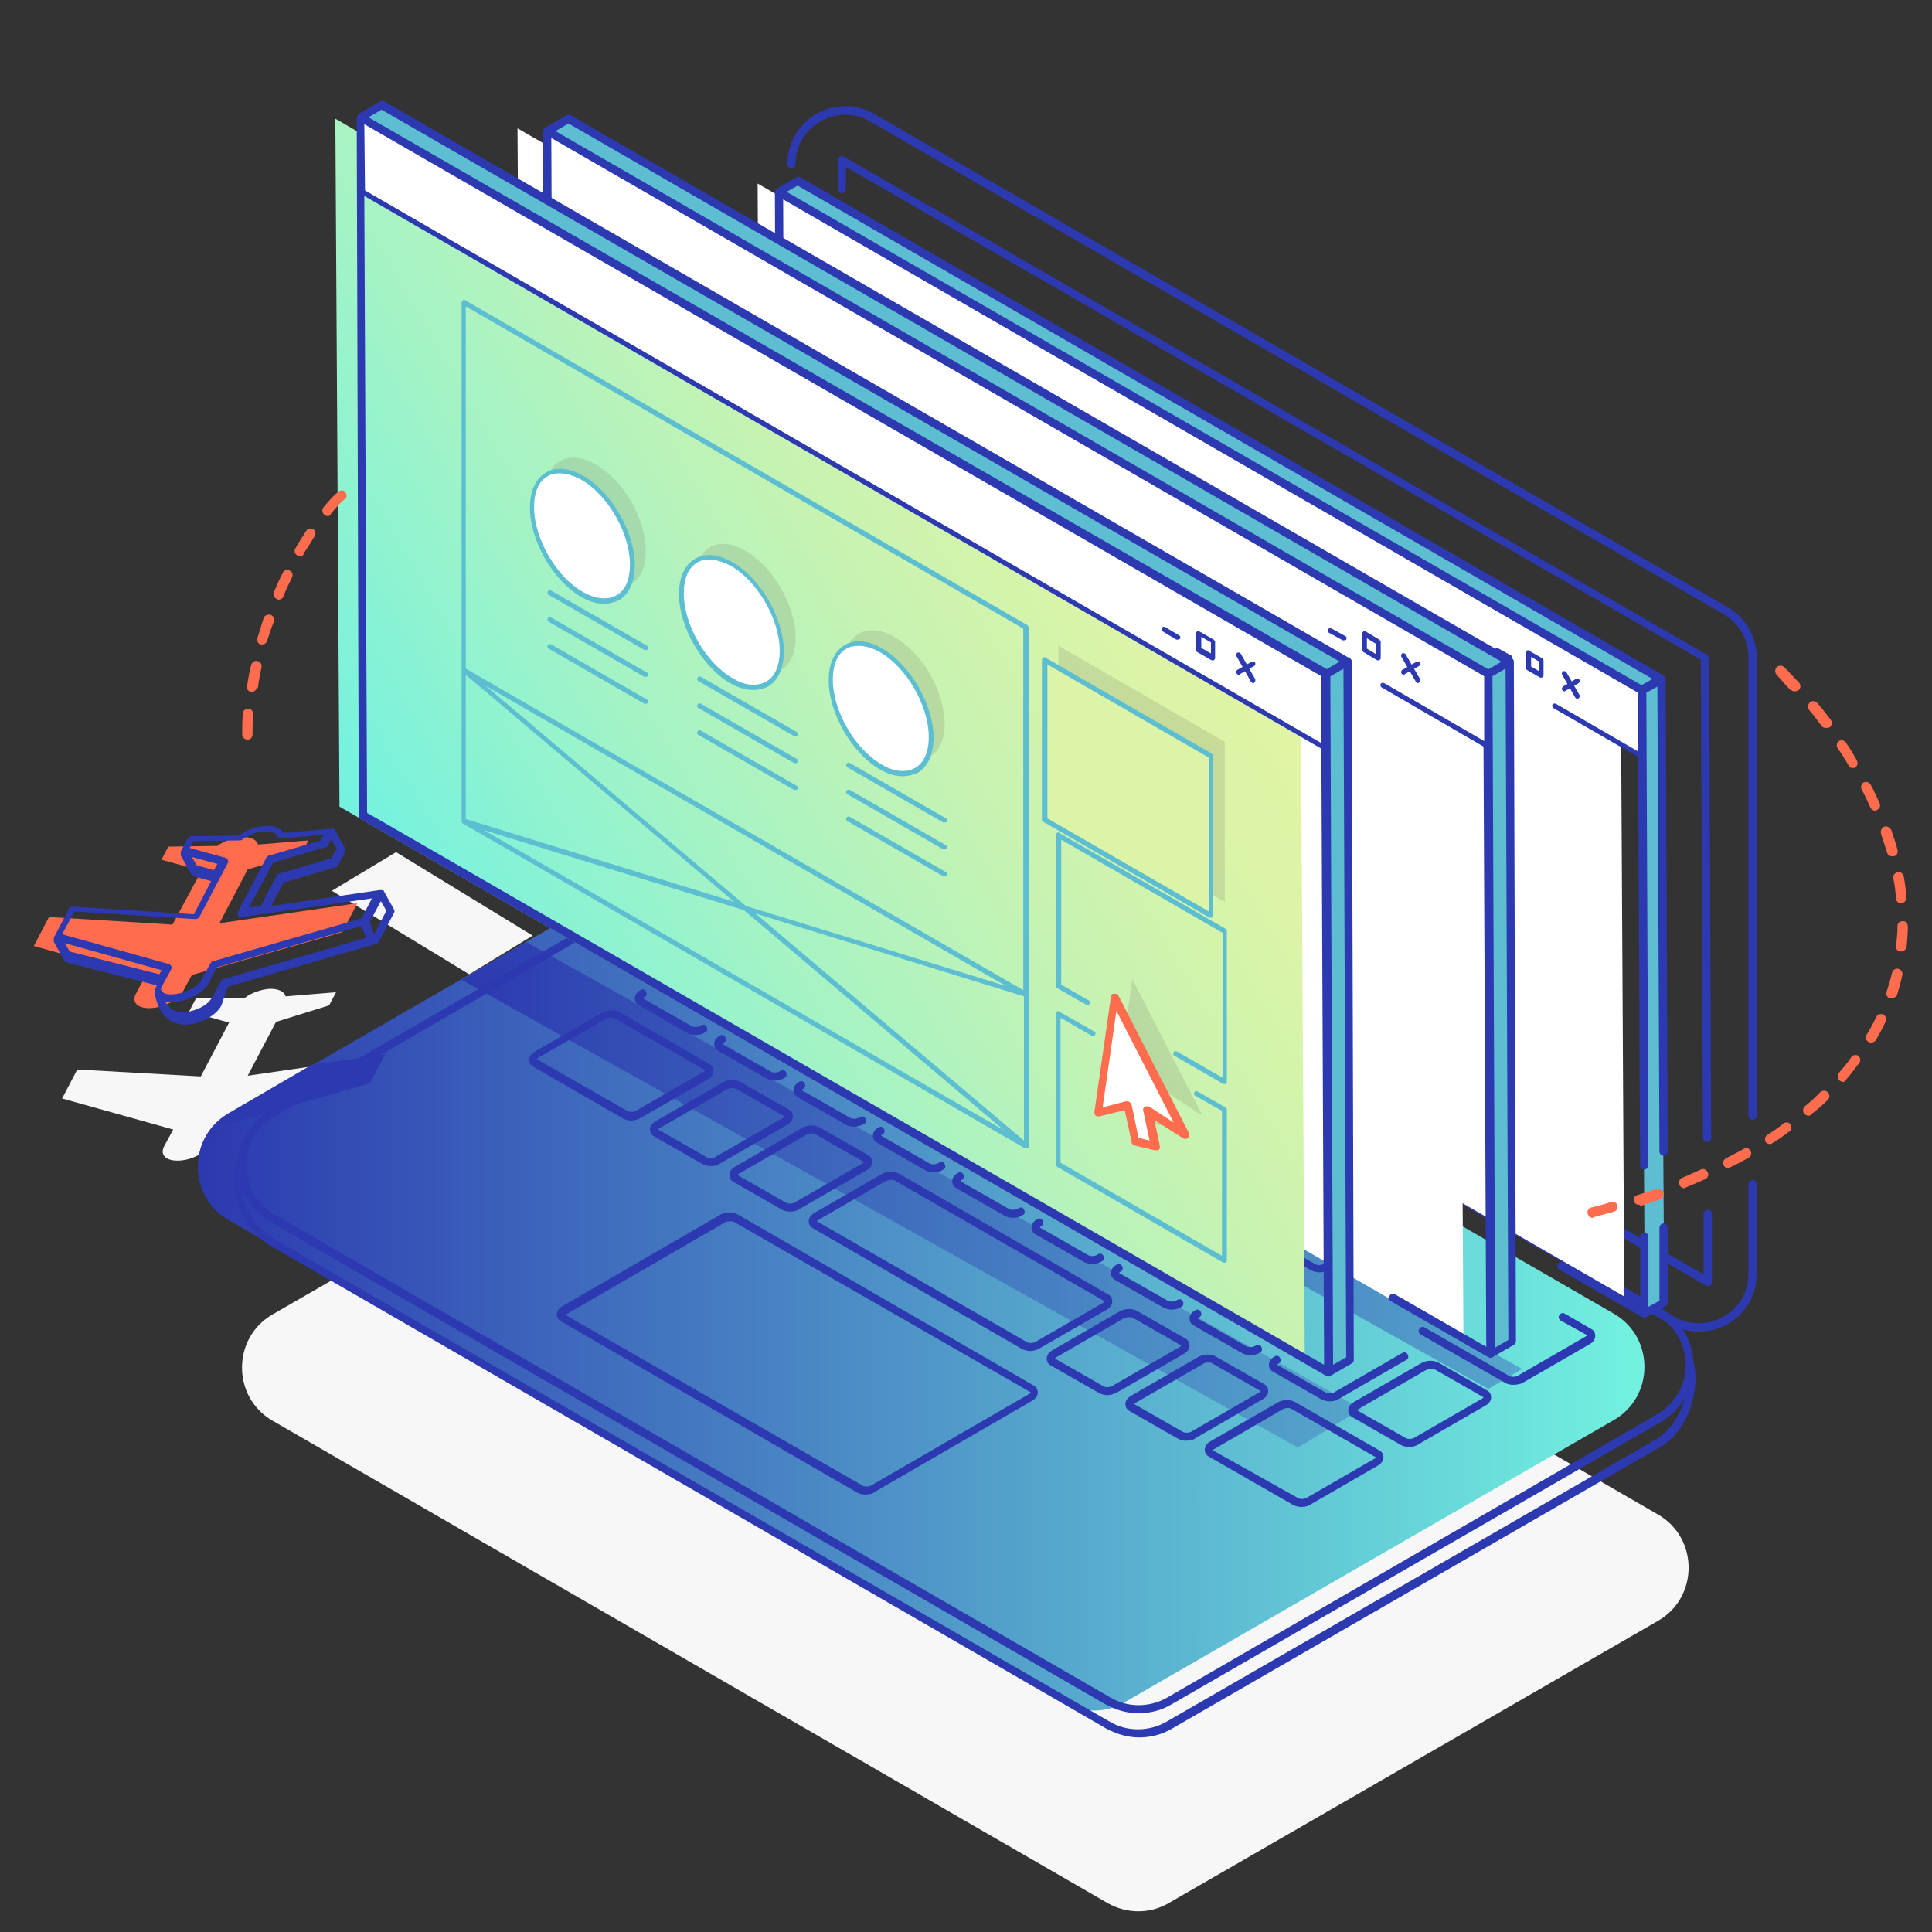 <?xml version="1.0" encoding="utf-8"?>
<!-- Generator: Adobe Illustrator 21.0.0, SVG Export Plug-In . SVG Version: 6.00 Build 0)  -->
<svg version="1.1" id="Layer_1" xmlns="http://www.w3.org/2000/svg" xmlns:xlink="http://www.w3.org/1999/xlink" x="0px" y="0px"
	 width="280px" height="280px" viewBox="0 0 280 280" style="enable-background:new 0 0 280 280;" xml:space="preserve">
<rect x="0" y="0" width="280" height="280" fill="#333333" stroke="none"/>
<style type="text/css">
	.st0{fill:#F7F7F7;}
	.st1{fill:url(#SVGID_1_);}
	.st2{fill:url(#SVGID_2_);}
	.st3{fill:url(#SVGID_3_);}
	.st4{fill:#2C39B0;}
	.st5{fill:#5DBED2;}
	.st6{fill:#FFFFFF;}
	.st7{fill:url(#SVGID_4_);}
	.st8{opacity:0.21;fill:#7A7F65;}
	.st9{fill:#FF6C4E;}
	.st10{fill:#DBF4A7;}
</style>
<g>
	<path class="st0" d="M47.7,145.7l1-1.9l-7.3,0.6c-0.2-0.7-1-1.1-2.3-1.1c-1.3,0.1-2.7,0.6-3.6,1.3l-7.1,0.1l-1,1.9l5.8,1.6
		l-4.1,7.8L11.2,155L9,159.2l16.1,4.5l-1.3,2.4c-0.7,1.3,0.3,2.2,2.2,2.1l0,0c1.9-0.1,3.9-1.2,4.6-2.4l1.3-2.4l21.8-6.2l2.2-4.2
		l-20,2.9l4.1-7.8L47.7,145.7z"/>
	<path class="st0" d="M160.5,275.8l-121-69.9c-5.9-3.4-5.9-12,0-15.4l70.9-40.9c2.8-1.6,6.2-1.6,8.9,0l121,69.9
		c5.9,3.4,5.9,12,0,15.4l-70.9,40.9C166.7,277.4,163.3,277.4,160.5,275.8z"/>
	<linearGradient id="SVGID_1_" gradientUnits="userSpaceOnUse" x1="28.684" y1="183.575" x2="238.38" y2="183.575">
		<stop  offset="0" style="stop-color:#2C39B0"/>
		<stop  offset="1" style="stop-color:#72F2E0"/>
	</linearGradient>
	<path class="st1" d="M154.1,246.7l-121-69.9c-5.9-3.4-5.9-12,0-15.4l70.9-40.9c2.8-1.6,6.2-1.6,8.9,0l121,69.9
		c5.9,3.4,5.9,12,0,15.4L163,246.7C160.3,248.3,156.9,248.3,154.1,246.7z"/>
	<linearGradient id="SVGID_2_" gradientUnits="userSpaceOnUse" x1="66.876" y1="173.132" x2="197.345" y2="173.132">
		<stop  offset="0" style="stop-color:#2C39B0"/>
		<stop  offset="0.999" style="stop-color:#55A6CC"/>
	</linearGradient>
	<polygon class="st2" points="197.3,204.2 188.1,209.8 66.9,142 76.2,136.5 	"/>
	<linearGradient id="SVGID_3_" gradientUnits="userSpaceOnUse" x1="94.506" y1="165.939" x2="220.628" y2="165.939">
		<stop  offset="0" style="stop-color:#2C39B0"/>
		<stop  offset="0.999" style="stop-color:#55A6CC"/>
	</linearGradient>
	<polygon class="st3" points="220.6,198.4 215.7,201.3 94.5,133.5 99.4,130.6 	"/>
	<path class="st4" d="M254,162.3c-0.3,0-0.6-0.3-0.6-0.6V95.2c0-2.6-1.4-4.9-3.6-6.2L126.1,17.6c-2.3-1.3-4.9-1.3-7.2,0
		c-2.3,1.3-3.6,3.6-3.6,6.2c0,0.3-0.3,0.6-0.6,0.6s-0.6-0.3-0.6-0.6c0-3,1.6-5.8,4.2-7.3c2.6-1.5,5.8-1.5,8.4,0L250.4,88
		c2.6,1.5,4.2,4.3,4.2,7.3v66.5C254.6,162,254.3,162.3,254,162.3z"/>
	<path class="st4" d="M246.2,193c-1.4,0-2.9-0.4-4.2-1.1l-123.7-71.4c-2.6-1.5-4.2-4.3-4.2-7.3c0-0.3,0.3-0.6,0.6-0.6
		s0.6,0.3,0.6,0.6c0,2.6,1.4,4.9,3.6,6.2l123.7,71.4c2.3,1.3,4.9,1.3,7.2,0c2.3-1.3,3.6-3.6,3.6-6.2v-13c0-0.3,0.3-0.6,0.6-0.6
		s0.6,0.3,0.6,0.6v13c0,3-1.6,5.8-4.2,7.3C249.1,192.6,247.6,193,246.2,193z"/>
	<path class="st4" d="M247.4,165.5c-0.3,0-0.6-0.3-0.6-0.6l-0.3-69.3L122.6,24.2l0,3.2c0,0.3-0.3,0.6-0.6,0.6c0,0,0,0,0,0
		c-0.3,0-0.6-0.3-0.6-0.6l0-4.2c0-0.2,0.1-0.4,0.3-0.5c0.2-0.1,0.4-0.1,0.6,0l125.1,72.2c0.2,0.1,0.3,0.3,0.3,0.5l0.3,69.6
		C248,165.3,247.8,165.5,247.4,165.5C247.4,165.5,247.4,165.5,247.4,165.5z"/>
	<path class="st4" d="M247.5,186.4c-0.1,0-0.2,0-0.3-0.1l-125.1-72.2c-0.3-0.2-0.4-0.5-0.2-0.8c0.2-0.3,0.5-0.4,0.8-0.2l124.2,71.6
		l0-8.8c0-0.3,0.3-0.6,0.6-0.6c0,0,0,0,0,0c0.3,0,0.6,0.3,0.6,0.6l0,9.9c0,0.2-0.1,0.4-0.3,0.5C247.7,186.4,247.6,186.4,247.5,186.4
		z"/>
	<path class="st4" d="M245.4,197.2C245.4,197.2,245.4,197.2,245.4,197.2c-0.2-3.2-2-6-4.7-7.6l-121-69.9c-0.3-0.2-0.7-0.1-0.8,0.2
		c-0.2,0.3-0.1,0.7,0.2,0.8l121,69.9c2.6,1.5,4.2,4.2,4.2,7.2c0,3-1.6,5.7-4.2,7.2L169.2,246c-2.6,1.5-5.8,1.5-8.3,0l-121-69.9
		c-2.6-1.5-4.2-4.2-4.2-7.2s1.6-5.7,4.2-7.2l49.3-28.5c0.3-0.2,0.4-0.5,0.2-0.8c-0.2-0.3-0.5-0.4-0.8-0.2l-49.3,28.5
		c-2,1.2-3.5,3-4.2,5c0,0,0,0,0,0c-2.8,7,0.1,12.5,4.2,14.9l121,69.9c1.5,0.8,3.1,1.3,4.8,1.3c1.6,0,3.3-0.4,4.8-1.3l70.9-40.9
		C244.8,207.2,246.5,201.1,245.4,197.2z M240,208.6l-70.9,40.9c-2.6,1.5-5.8,1.5-8.3,0l-121-69.9c-2.2-1.3-4.3-3.7-4.7-7.2
		c0.8,1.9,2.2,3.6,4.1,4.7l121,69.9c1.5,0.8,3.1,1.3,4.8,1.3c1.6,0,3.3-0.4,4.8-1.3l70.9-40.9c1.5-0.9,2.7-2.1,3.5-3.5
		C243.5,205,242.1,207.4,240,208.6z"/>
	<g>
		<path class="st4" d="M100.8,150c-0.4,0-0.8-0.1-1.2-0.3l-7-4c-0.4-0.2-0.6-0.6-0.6-1c0-0.5,0.3-0.9,0.8-1.2
			c0.3-0.2,0.7-0.1,0.8,0.2c0.2,0.3,0.1,0.7-0.2,0.8c-0.2,0.1-0.2,0.2-0.2,0.2l7,4c0.3,0.2,1,0.2,1.4-0.1c0.3-0.2,0.7-0.1,0.8,0.2
			c0.2,0.3,0.1,0.7-0.2,0.8C101.8,149.9,101.3,150,100.8,150z"/>
		<path class="st4" d="M112.3,156.6c-0.4,0-0.9-0.1-1.2-0.3l-7-4c-0.4-0.2-0.6-0.6-0.6-1c0-0.5,0.3-0.9,0.8-1.2
			c0.3-0.2,0.7-0.1,0.8,0.2c0.2,0.3,0.1,0.7-0.2,0.8c-0.2,0.1-0.2,0.2-0.2,0.2l7,4c0.3,0.2,1,0.2,1.4-0.1c0.3-0.2,0.7-0.1,0.8,0.2
			c0.2,0.3,0.1,0.7-0.2,0.8C113.3,156.5,112.8,156.6,112.3,156.6z"/>
		<path class="st4" d="M123.8,163.3c-0.4,0-0.9-0.1-1.2-0.3l-7-4c-0.4-0.2-0.6-0.6-0.6-1c0-0.5,0.3-0.9,0.8-1.2
			c0.3-0.2,0.7-0.1,0.8,0.2c0.2,0.3,0.1,0.7-0.2,0.8c-0.2,0.1-0.2,0.2-0.2,0.2l7,4c0.3,0.2,1,0.2,1.4-0.1c0.3-0.2,0.7-0.1,0.8,0.2
			c0.2,0.3,0.1,0.7-0.2,0.8C124.8,163.1,124.3,163.3,123.8,163.3z"/>
		<path class="st4" d="M135.3,169.9c-0.4,0-0.8-0.1-1.2-0.3l-7-4c-0.4-0.2-0.6-0.6-0.6-1c0-0.5,0.3-0.9,0.8-1.2
			c0.3-0.2,0.7-0.1,0.8,0.2c0.2,0.3,0.1,0.7-0.2,0.8c-0.2,0.1-0.2,0.2-0.2,0.2l7,4c0.3,0.2,1,0.2,1.4-0.1c0.3-0.2,0.7-0.1,0.8,0.2
			c0.2,0.3,0.1,0.7-0.2,0.8C136.3,169.8,135.8,169.9,135.3,169.9z"/>
		<path class="st4" d="M146.8,176.5c-0.4,0-0.9-0.1-1.2-0.3l-7-4c-0.4-0.2-0.6-0.6-0.6-1c0-0.5,0.3-0.9,0.8-1.2
			c0.3-0.2,0.7-0.1,0.8,0.2c0.2,0.3,0.1,0.7-0.2,0.8c-0.2,0.1-0.2,0.2-0.2,0.2l7,4c0.3,0.2,1,0.2,1.4-0.1c0.3-0.2,0.7-0.1,0.8,0.2
			c0.2,0.3,0.1,0.7-0.2,0.8C147.8,176.4,147.3,176.5,146.8,176.5z"/>
		<path class="st4" d="M158.3,183.2c-0.4,0-0.8-0.1-1.2-0.3l-7-4c-0.4-0.2-0.6-0.6-0.6-1c0-0.5,0.3-0.9,0.8-1.2
			c0.3-0.2,0.7-0.1,0.8,0.2c0.2,0.3,0.1,0.7-0.2,0.8c-0.2,0.1-0.2,0.2-0.2,0.2l7,4c0.3,0.2,1,0.2,1.4-0.1c0.3-0.2,0.7-0.1,0.8,0.2
			c0.2,0.3,0.1,0.7-0.2,0.8C159.3,183,158.8,183.2,158.3,183.2z"/>
		<path class="st4" d="M169.8,189.8c-0.4,0-0.8-0.1-1.2-0.3l-7-4c-0.4-0.2-0.6-0.6-0.6-1c0-0.5,0.3-0.9,0.8-1.2
			c0.3-0.2,0.7-0.1,0.8,0.2c0.2,0.3,0.1,0.7-0.2,0.8c-0.2,0.1-0.2,0.2-0.2,0.2l7,4c0.3,0.2,1,0.2,1.4-0.1c0.3-0.2,0.7-0.1,0.8,0.2
			c0.2,0.3,0.1,0.7-0.2,0.8C170.8,189.7,170.2,189.8,169.8,189.8z"/>
		<path class="st4" d="M181.2,196.4c-0.4,0-0.9-0.1-1.2-0.3l-7-4c-0.4-0.2-0.6-0.6-0.6-1c0-0.5,0.3-0.9,0.8-1.2
			c0.3-0.2,0.7-0.1,0.8,0.2c0.2,0.3,0.1,0.7-0.2,0.8c-0.2,0.1-0.2,0.2-0.2,0.2l7,4c0.3,0.2,1,0.2,1.4-0.1c0.3-0.2,0.7-0.1,0.8,0.2
			c0.2,0.3,0.1,0.7-0.2,0.8C182.3,196.3,181.7,196.4,181.2,196.4z"/>
		<path class="st4" d="M192.7,203.1c-0.4,0-0.8-0.1-1.2-0.3l-7-4c-0.4-0.2-0.6-0.6-0.6-1c0-0.5,0.3-0.9,0.8-1.2
			c0.3-0.2,0.7-0.1,0.8,0.2c0.2,0.3,0.1,0.7-0.2,0.8c-0.2,0.1-0.2,0.2-0.2,0.2l7,4c0.3,0.2,1,0.2,1.4-0.1l9.7-5.6
			c0.3-0.2,0.7-0.1,0.8,0.2c0.2,0.3,0.1,0.7-0.2,0.8l-9.7,5.6C193.7,203,193.2,203.1,192.7,203.1z"/>
		<path class="st4" d="M204.2,209.7c-0.4,0-0.9-0.1-1.2-0.3l-7-4c-0.4-0.2-0.6-0.6-0.6-1c0-0.5,0.3-0.9,0.8-1.2l9.7-5.6
			c0.8-0.5,1.9-0.5,2.6-0.1l7,4c0.4,0.2,0.6,0.6,0.6,1c0,0.5-0.3,0.9-0.8,1.2l-9.7,5.6C205.2,209.6,204.7,209.7,204.2,209.7z
			 M207.4,198.4c-0.3,0-0.6,0.1-0.8,0.2l-9.7,5.6c-0.2,0.1-0.2,0.2-0.2,0.2l7,4l0,0c0.3,0.2,1,0.2,1.4-0.1l9.7-5.6
			c0.2-0.1,0.2-0.2,0.2-0.2l-7-4C207.8,198.5,207.6,198.4,207.4,198.4z"/>
		<path class="st4" d="M122.2,144.6c-0.4,0-0.9-0.1-1.2-0.3l-13-7.5c-0.4-0.2-0.6-0.6-0.6-1c0-0.5,0.3-0.9,0.8-1.2l9.7-5.6
			c0.8-0.5,1.9-0.5,2.6-0.1l13,7.5c0.4,0.2,0.6,0.6,0.6,1c0,0.5-0.3,0.9-0.8,1.2l-9.7,5.6C123.2,144.5,122.7,144.6,122.2,144.6z
			 M119.3,129.9c-0.3,0-0.6,0.1-0.8,0.2l-9.7,5.6c-0.2,0.1-0.2,0.2-0.2,0.2l13.1,7.5c0,0,0,0,0,0c0.3,0.2,1,0.2,1.4-0.1l9.7-5.6
			c0.2-0.1,0.2-0.2,0.2-0.2l-13.1-7.5C119.7,129.9,119.5,129.9,119.3,129.9z"/>
		<path class="st4" d="M133.7,151.3c-0.4,0-0.9-0.1-1.2-0.3l0,0l-7-4c-0.4-0.2-0.6-0.6-0.6-1c0-0.5,0.3-0.9,0.8-1.2l9.7-5.6
			c0.8-0.5,1.9-0.5,2.6-0.1l7,4c0.4,0.2,0.6,0.6,0.6,1c0,0.5-0.3,0.9-0.8,1.2l-9.7,5.6C134.7,151.1,134.2,151.3,133.7,151.3z
			 M133.1,149.9c0.3,0.2,1,0.2,1.4-0.1l9.7-5.6c0.2-0.1,0.2-0.2,0.2-0.2l-7-4c-0.3-0.2-1-0.2-1.4,0.1l-9.7,5.6
			c-0.2,0.1-0.2,0.2-0.2,0.2L133.1,149.9z"/>
		<path class="st4" d="M145.2,157.9c-0.4,0-0.8-0.1-1.2-0.3h0l-7-4c-0.4-0.2-0.6-0.6-0.6-1c0-0.5,0.3-0.9,0.8-1.2l9.7-5.6
			c0.8-0.5,1.9-0.5,2.6-0.1l7,4c0.4,0.2,0.6,0.6,0.6,1c0,0.5-0.3,0.9-0.8,1.2l-9.7,5.6C146.2,157.8,145.7,157.9,145.2,157.9z
			 M144.6,156.6c0.3,0.2,1,0.2,1.4-0.1l9.7-5.6c0.2-0.1,0.2-0.2,0.2-0.2l-7-4c-0.3-0.2-1-0.2-1.4,0.1l-9.7,5.6
			c-0.2,0.1-0.2,0.2-0.2,0.2L144.6,156.6z"/>
		<path class="st4" d="M156.7,164.5c-0.4,0-0.8-0.1-1.2-0.3l-7-4c-0.4-0.2-0.6-0.6-0.6-1c0-0.5,0.3-0.9,0.8-1.2l9.7-5.6
			c0.8-0.5,1.9-0.5,2.6-0.1l7,4c0.4,0.2,0.6,0.6,0.6,1c0,0.5-0.3,0.9-0.8,1.2l-9.7,5.6C157.7,164.4,157.2,164.5,156.7,164.5z
			 M159.8,153.3c-0.3,0-0.6,0.1-0.8,0.2l-9.7,5.6c-0.2,0.1-0.2,0.2-0.2,0.2l7,4l0,0c0.3,0.2,1,0.2,1.4-0.1l9.7-5.6
			c0.2-0.1,0.2-0.2,0.2-0.2l-7-4C160.3,153.3,160.1,153.3,159.8,153.3z"/>
		<path class="st4" d="M168.2,171.2c-0.4,0-0.8-0.1-1.2-0.3h0l-7-4c-0.4-0.2-0.6-0.6-0.6-1c0-0.5,0.3-0.9,0.8-1.2l9.7-5.6
			c0.8-0.5,1.9-0.5,2.6-0.1l7,4c0.4,0.2,0.6,0.6,0.6,1c0,0.5-0.3,0.9-0.8,1.2l-9.7,5.6C169.2,171,168.7,171.2,168.2,171.2z
			 M167.6,169.8c0.3,0.2,1,0.2,1.4-0.1l9.7-5.6c0.2-0.1,0.2-0.2,0.2-0.2l-7-4c-0.3-0.2-1-0.2-1.4,0.1l-9.7,5.6
			c-0.2,0.1-0.2,0.2-0.2,0.2L167.6,169.8z"/>
		<path class="st4" d="M179.7,177.8c-0.4,0-0.9-0.1-1.2-0.3l0,0l0,0l-7-4c-0.4-0.2-0.6-0.6-0.6-1c0-0.5,0.3-0.9,0.8-1.2l9.7-5.6
			c0.8-0.5,1.9-0.5,2.6-0.1l7,4c0.4,0.2,0.6,0.6,0.6,1c0,0.5-0.3,0.9-0.8,1.2l-9.7,5.6C180.7,177.7,180.2,177.8,179.7,177.8z
			 M182.8,166.5c-0.3,0-0.6,0.1-0.8,0.2l-9.7,5.6c-0.2,0.1-0.2,0.2-0.2,0.2l7,4l0,0c0.3,0.2,1,0.2,1.4-0.1l9.7-5.6
			c0.2-0.1,0.2-0.2,0.2-0.2l-7-4C183.3,166.6,183,166.5,182.8,166.5z"/>
		<path class="st4" d="M191.2,184.4c-0.4,0-0.8-0.1-1.2-0.3l-7-4c-0.4-0.2-0.6-0.6-0.6-1c0-0.5,0.3-0.9,0.8-1.2l9.7-5.6
			c0.8-0.5,1.9-0.5,2.6-0.1l7,4c0.4,0.2,0.6,0.6,0.6,1c0,0.5-0.3,0.9-0.8,1.2l-9.7,5.6C192.2,184.3,191.7,184.4,191.2,184.4z
			 M194.3,173.2c-0.3,0-0.6,0.1-0.8,0.2l-9.7,5.6c-0.2,0.1-0.2,0.2-0.2,0.2l7,4l0,0c0.3,0.2,1,0.2,1.4-0.1l9.7-5.6
			c0.2-0.1,0.2-0.2,0.2-0.2l-7-4C194.7,173.2,194.5,173.2,194.3,173.2z"/>
		<path class="st4" d="M219.3,200.7c-0.4,0-0.9-0.1-1.2-0.3l-12.2-7c-0.3-0.2-0.4-0.5-0.2-0.8c0.2-0.3,0.5-0.4,0.8-0.2l12.2,7
			c0.3,0.2,1,0.2,1.4-0.1l9.7-5.6c0.2-0.1,0.2-0.2,0.2-0.2l-3.8-2.1c-0.3-0.2-0.4-0.5-0.2-0.8c0.2-0.3,0.5-0.4,0.8-0.2l3.8,2.2
			c0.4,0.2,0.6,0.6,0.6,1c0,0.5-0.3,0.9-0.8,1.2l-9.7,5.6C220.4,200.6,219.8,200.7,219.3,200.7z"/>
		<path class="st4" d="M91.5,162.4c-0.4,0-0.8-0.1-1.2-0.3l0,0l-13-7.5c-0.4-0.2-0.6-0.6-0.6-1c0-0.5,0.3-0.9,0.8-1.2l9.7-5.6
			c0.8-0.5,1.9-0.5,2.6-0.1l13,7.5c0.4,0.2,0.6,0.6,0.6,1c0,0.5-0.3,0.9-0.8,1.2l-9.7,5.6C92.5,162.2,92,162.4,91.5,162.4z
			 M90.9,161c0.3,0.2,1,0.2,1.4-0.1l9.7-5.6c0.2-0.1,0.2-0.2,0.2-0.2l-13.1-7.5c-0.3-0.2-1-0.2-1.4,0.1l-9.7,5.6
			c-0.2,0.1-0.2,0.2-0.2,0.2L90.9,161z"/>
		<path class="st4" d="M103,169c-0.4,0-0.9-0.1-1.2-0.3l-7-4c-0.4-0.2-0.6-0.6-0.6-1c0-0.5,0.3-0.9,0.8-1.2l9.7-5.6
			c0.8-0.5,1.9-0.5,2.6-0.1l7,4c0.4,0.2,0.6,0.6,0.6,1c0,0.5-0.3,0.9-0.8,1.2l-9.7,5.6C104,168.9,103.5,169,103,169z M106.1,157.7
			c-0.3,0-0.6,0.1-0.8,0.2l-9.7,5.6c-0.2,0.1-0.2,0.2-0.2,0.2l7,4c0,0,0,0,0,0c0.3,0.2,1,0.2,1.4-0.1l9.7-5.6
			c0.2-0.1,0.2-0.2,0.2-0.2l-7-4C106.6,157.8,106.4,157.7,106.1,157.7z"/>
		<path class="st4" d="M114.5,175.6c-0.4,0-0.9-0.1-1.2-0.3l0,0l-7-4c-0.4-0.2-0.6-0.6-0.6-1c0-0.5,0.3-0.9,0.8-1.2l9.7-5.6
			c0.8-0.5,1.9-0.5,2.6-0.1l7,4c0.4,0.2,0.6,0.6,0.6,1c0,0.5-0.3,0.9-0.8,1.2l-9.7,5.6C115.5,175.5,115,175.6,114.5,175.6z
			 M113.9,174.3c0.3,0.2,1,0.2,1.4-0.1l9.7-5.6c0.2-0.1,0.2-0.2,0.2-0.2l-7-4c-0.3-0.2-1-0.2-1.4,0.1l-9.7,5.6
			c-0.2,0.1-0.2,0.2-0.2,0.2L113.9,174.3z"/>
		<path class="st4" d="M149.3,195.8c-0.4,0-0.8-0.1-1.2-0.3L117.8,178c-0.4-0.2-0.6-0.6-0.6-1c0-0.5,0.3-0.9,0.8-1.2l9.7-5.6
			c0.8-0.5,1.9-0.5,2.6-0.1l30.3,17.5c0.4,0.2,0.6,0.6,0.6,1c0,0.5-0.3,0.9-0.8,1.2l-9.7,5.6C150.4,195.6,149.8,195.8,149.3,195.8z
			 M129.1,171c-0.3,0-0.6,0.1-0.8,0.2l-9.7,5.6c-0.2,0.1-0.2,0.2-0.2,0.2l30.4,17.5l0,0c0.3,0.2,1,0.2,1.4-0.1l9.7-5.6
			c0.2-0.1,0.2-0.2,0.2-0.2l-30.4-17.5C129.6,171,129.3,171,129.1,171z"/>
		<path class="st4" d="M160.5,202.2c-0.4,0-0.8-0.1-1.2-0.3l-7-4c-0.4-0.2-0.6-0.6-0.6-1c0-0.5,0.3-0.9,0.8-1.2l9.7-5.6
			c0.8-0.5,1.9-0.5,2.6-0.1l7,4c0.4,0.2,0.6,0.6,0.6,1c0,0.5-0.3,0.9-0.8,1.2l-9.7,5.6C161.5,202,160.9,202.2,160.5,202.2z
			 M163.6,190.9c-0.3,0-0.6,0.1-0.8,0.2l-9.7,5.6c-0.2,0.1-0.2,0.2-0.2,0.2l7,4l0,0c0.3,0.2,1,0.2,1.4-0.1l9.7-5.6
			c0.2-0.1,0.2-0.2,0.2-0.2l-7-4C164,190.9,163.8,190.9,163.6,190.9z"/>
		<path class="st4" d="M171.9,208.8c-0.4,0-0.8-0.1-1.2-0.3c0,0,0,0,0,0l-7-4c-0.4-0.2-0.6-0.6-0.6-1c0-0.5,0.3-0.9,0.8-1.2l9.7-5.6
			c0.8-0.5,1.9-0.5,2.6-0.1l7,4c0.4,0.2,0.6,0.6,0.6,1c0,0.5-0.3,0.9-0.8,1.2l-9.7,5.6C173,208.7,172.4,208.8,171.9,208.8z
			 M171.4,207.5c0.3,0.2,1,0.2,1.4-0.1l9.7-5.6c0.2-0.1,0.2-0.2,0.2-0.2l-7-4c-0.3-0.2-1-0.2-1.4,0.1l-9.7,5.6
			c-0.2,0.1-0.2,0.2-0.2,0.2L171.4,207.5z"/>
		<path class="st4" d="M188.6,218.4c-0.4,0-0.8-0.1-1.2-0.3h0l-12.2-7c-0.4-0.2-0.6-0.6-0.6-1c0-0.5,0.3-0.9,0.8-1.2l9.7-5.6
			c0.8-0.5,1.9-0.5,2.6-0.1l12.2,7c0.4,0.2,0.6,0.6,0.6,1c0,0.5-0.3,0.9-0.8,1.2l-9.7,5.6C189.6,218.3,189.1,218.4,188.6,218.4z
			 M188.1,217.1c0.3,0.2,1,0.2,1.4-0.1l9.7-5.6c0.2-0.1,0.2-0.2,0.2-0.2l-12.2-7c-0.3-0.2-1-0.2-1.4,0.1L176,210
			c-0.2,0.1-0.2,0.2-0.2,0.2L188.1,217.1z"/>
		<path class="st4" d="M125.4,216.6c-0.4,0-0.9-0.1-1.2-0.3l-42.9-24.8c-0.4-0.2-0.6-0.6-0.6-1c0-0.5,0.3-0.9,0.8-1.2l22.8-13.2
			c0.8-0.5,1.9-0.5,2.6-0.1l42.9,24.8c0.4,0.2,0.6,0.6,0.6,1c0,0.5-0.3,0.9-0.8,1.2l-22.8,13.2C126.5,216.5,125.9,216.6,125.4,216.6
			z M105.8,177c-0.3,0-0.6,0.1-0.8,0.2l-22.8,13.2c-0.2,0.1-0.2,0.2-0.2,0.2l43,24.7c0,0,0,0,0,0c0.3,0.2,1,0.2,1.4-0.1l22.8-13.2
			c0.2-0.1,0.2-0.2,0.2-0.2l-43-24.7C106.2,177,106,177,105.8,177z"/>
	</g>
	<g>
		<polygon class="st5" points="240.8,98.6 238,100.2 112.8,28.1 115.7,26.5 		"/>
		<polygon class="st5" points="241.2,188.6 238.4,190.2 237.8,100.2 240.6,98.6 		"/>
		<polygon class="st6" points="235.4,187.9 110.3,115.7 109.8,26.6 234.9,98.8 		"/>
		<polygon class="st6" points="237.9,109.3 113,37.2 113,27.4 237.9,99.5 		"/>
		<path class="st4" d="M241.7,177.9c0-0.3-0.3-0.6-0.6-0.6c0,0,0,0,0,0c-0.3,0-0.6,0.3-0.6,0.6l0,10.6l-1.6,0.9l0-10.2
			c0-0.3-0.3-0.6-0.6-0.6c0,0,0,0,0,0c-0.3,0-0.6,0.3-0.6,0.6l0,10.2l-11.1-6.4c-0.3-0.2-0.7-0.1-0.8,0.2c-0.2,0.3-0.1,0.7,0.2,0.8
			l12,6.9c0,0,0,0,0,0c0.1,0,0.2,0.1,0.3,0.1c0,0,0,0,0,0c0,0,0,0,0,0s0,0,0,0c0.1,0,0.2,0,0.3-0.1l2.8-1.6c0.2-0.1,0.3-0.3,0.3-0.5
			L241.7,177.9z"/>
		<g>
			<path class="st4" d="M228.6,101.3c-0.1,0-0.2-0.1-0.3-0.2l-1.9-3.3c-0.1-0.2,0-0.4,0.1-0.5c0.2-0.1,0.4,0,0.5,0.1l1.9,3.3
				c0.1,0.2,0,0.4-0.1,0.5C228.7,101.2,228.6,101.3,228.6,101.3z"/>
			<path class="st4" d="M226.7,100.2c-0.1,0-0.2-0.1-0.3-0.2c-0.1-0.2,0-0.4,0.1-0.5l1.9-1.1c0.2-0.1,0.4,0,0.5,0.1
				c0.1,0.2,0,0.4-0.1,0.5l-1.9,1.1C226.8,100.2,226.8,100.2,226.7,100.2z"/>
			<path class="st4" d="M223.4,98.2c-0.1,0-0.1,0-0.2,0l-1.9-1.1c-0.1-0.1-0.2-0.2-0.2-0.3v-2.2c0-0.1,0.1-0.2,0.2-0.3
				c0.1-0.1,0.2-0.1,0.3,0l1.9,1.1c0.1,0.1,0.2,0.2,0.2,0.3v2.2c0,0.1-0.1,0.2-0.2,0.3C223.5,98.2,223.4,98.2,223.4,98.2z
				 M221.9,96.6l1.2,0.7v-1.4l-1.2-0.7V96.6z"/>
			<path class="st4" d="M218.8,95.6c-0.1,0-0.1,0-0.2,0l-1.8-1c-0.2-0.1-0.2-0.3-0.1-0.5c0.1-0.2,0.3-0.2,0.5-0.1l1.8,1
				c0.2,0.1,0.2,0.3,0.1,0.5C219,95.5,218.9,95.6,218.8,95.6z"/>
		</g>
		<path class="st4" d="M241.4,98.4C241.4,98.4,241.4,98.4,241.4,98.4c0-0.1,0-0.2-0.1-0.3c0,0,0,0,0,0c0,0,0,0,0,0
			c0-0.1-0.1-0.1-0.2-0.2c0,0,0,0,0,0L116,25.7c-0.2-0.1-0.4-0.1-0.6,0l-2.8,1.6c0,0,0,0,0,0c0,0,0,0,0,0c0,0,0,0,0,0
			c-0.1,0-0.1,0.1-0.2,0.2c0,0,0,0,0,0.1c0,0.1,0,0.1-0.1,0.2c0,0,0,0,0,0l0.4,90.5c0,0.3,0.3,0.6,0.6,0.6c0,0,0,0,0,0
			c0.3,0,0.6-0.3,0.6-0.6l-0.4-89.4l123.9,71.5l0,8.5l-11.9-6.9c-0.2-0.1-0.4,0-0.5,0.1c-0.1,0.2,0,0.4,0.1,0.5l12.3,7.1l0.3,59.2
			c0,0.3,0.3,0.6,0.6,0.6c0,0,0,0,0,0c0.3,0,0.6-0.3,0.6-0.6l-0.3-68.5l1.6-0.9l0.3,67.4c0,0.3,0.3,0.6,0.6,0.6c0,0,0,0,0,0
			c0.3,0,0.6-0.3,0.6-0.6L241.4,98.4z M114,27.8l1.6-0.9l123.9,71.5l-1.6,0.9L114,27.8z"/>
	</g>
	<g>
		<polygon class="st5" points="218.8,96.1 215.7,97.9 79.3,19.2 82.4,17.5 		"/>
		<polygon class="st5" points="219.2,194.3 216.1,196 215.5,97.8 218.6,96.1 		"/>
		<polygon class="st6" points="212.1,194.4 75.6,115.7 75,18.6 211.5,97.3 		"/>
		<polygon class="st6" points="215.7,108.2 79.4,29.6 79.4,18.9 215.7,97.5 		"/>
		<g>
			<line class="st6" x1="200.5" y1="99.4" x2="215.8" y2="108.2"/>
			<g>
				<line class="st6" x1="203.4" y1="95.1" x2="205.5" y2="98.6"/>
				<path class="st4" d="M205.5,99c-0.1,0-0.2-0.1-0.3-0.2l-2.1-3.6c-0.1-0.2,0-0.4,0.1-0.5c0.2-0.1,0.4,0,0.5,0.1l2.1,3.6
					c0.1,0.2,0,0.4-0.1,0.5C205.6,99,205.5,99,205.5,99z"/>
			</g>
			<g>
				<line class="st6" x1="205.5" y1="96.3" x2="203.4" y2="97.5"/>
				<path class="st4" d="M203.4,97.8c-0.1,0-0.2-0.1-0.3-0.2c-0.1-0.2,0-0.4,0.1-0.5l2.1-1.2c0.2-0.1,0.4,0,0.5,0.1
					c0.1,0.2,0,0.4-0.1,0.5l-2.1,1.2C203.5,97.8,203.5,97.8,203.4,97.8z"/>
			</g>
			<g>
				<polygon class="st6" points="197.8,94.2 199.8,95.4 199.8,93 197.8,91.8 				"/>
				<path class="st4" d="M199.8,95.7c-0.1,0-0.1,0-0.2,0l-2-1.2c-0.1-0.1-0.2-0.2-0.2-0.3v-2.4c0-0.1,0.1-0.2,0.2-0.3
					c0.1-0.1,0.2-0.1,0.3,0l2,1.2c0.1,0.1,0.2,0.2,0.2,0.3v2.4c0,0.1-0.1,0.2-0.2,0.3C199.9,95.7,199.9,95.7,199.8,95.7z M198.1,94
					l1.3,0.8v-1.5l-1.3-0.8V94z"/>
			</g>
			<g>
				<line class="st6" x1="194.8" y1="92.5" x2="192.8" y2="91.3"/>
				<path class="st4" d="M194.8,92.8c-0.1,0-0.1,0-0.2,0l-2-1.1c-0.2-0.1-0.2-0.3-0.1-0.5c0.1-0.2,0.3-0.2,0.5-0.1l2,1.1
					c0.2,0.1,0.2,0.3,0.1,0.5C195,92.8,194.9,92.8,194.8,92.8z"/>
			</g>
		</g>
		<path class="st4" d="M219.4,95.9C219.4,95.9,219.4,95.9,219.4,95.9c0-0.1,0-0.2-0.1-0.3c0,0,0,0,0,0c0,0,0,0,0,0
			c0-0.1-0.1-0.1-0.2-0.2c0,0,0,0,0,0L82.7,16.7c-0.2-0.1-0.4-0.1-0.6,0L79,18.5c0,0,0,0,0,0c0,0,0,0,0,0c0,0,0,0,0,0
			c-0.1,0-0.1,0.1-0.2,0.2c0,0,0,0,0,0.1c0,0.1,0,0.1-0.1,0.2c0,0,0,0,0,0l0.4,98.7c0,0.3,0.3,0.6,0.6,0.6c0,0,0,0,0,0
			c0.3,0,0.6-0.3,0.6-0.6L79.9,20l135.2,78l0,9.4l-14.5-8.4c-0.2-0.1-0.4,0-0.5,0.1c-0.1,0.2,0,0.4,0.1,0.5l14.8,8.6l0.4,87
			l-13.2-7.6c-0.3-0.2-0.7-0.1-0.8,0.2c-0.2,0.3-0.1,0.7,0.2,0.8l14.1,8.1c0,0,0,0,0,0c0.1,0,0.2,0.1,0.3,0.1c0,0,0,0,0,0
			c0,0,0,0,0,0s0,0,0,0c0.1,0,0.2,0,0.3-0.1l3.1-1.8c0.2-0.1,0.3-0.3,0.3-0.5L219.4,95.9z M80.5,19l1.9-1.1l135.2,78l-1.9,1.1
			L80.5,19z M216.7,195.3L216.3,98l1.9-1.1l0.4,97.3L216.7,195.3z"/>
	</g>
	<g>
		<polygon class="st5" points="195.3,95.9 192.2,97.7 52.2,17 55.4,15.2 		"/>
		<polygon class="st5" points="195.7,196.5 192.6,198.3 192,97.6 195.1,95.8 		"/>
		<linearGradient id="SVGID_4_" gradientUnits="userSpaceOnUse" x1="62.513" y1="139.942" x2="175.221" y2="74.87">
			<stop  offset="0" style="stop-color:#72F2E0"/>
			<stop  offset="2.178049e-02" style="stop-color:#76F2DE"/>
			<stop  offset="0.337" style="stop-color:#A4F3C5"/>
			<stop  offset="0.616" style="stop-color:#C6F3B2"/>
			<stop  offset="0.847" style="stop-color:#DBF4A7"/>
			<stop  offset="1" style="stop-color:#E2F4A3"/>
		</linearGradient>
		<polygon class="st7" points="189.1,197.6 49.2,116.9 48.6,17.2 188.5,97.9 		"/>
		<polygon class="st6" points="192,108.4 52.2,27.8 52.2,16.9 192,97.5 		"/>
		<g>
			<path class="st4" d="M195.9,95.9c0-0.2-0.1-0.4-0.3-0.5L55.7,14.7c-0.2-0.1-0.4-0.1-0.6,0l-3.1,1.8c0,0,0,0,0,0c0,0,0,0,0,0
				c0,0,0,0,0,0c-0.1,0-0.1,0.1-0.2,0.2c0,0,0,0,0,0.1c0,0.1,0,0.1-0.1,0.2c0,0,0,0,0,0L52,118.2c0,0.2,0.1,0.4,0.3,0.5l139.9,80.7
				c0,0,0,0,0,0c0.1,0,0.2,0.1,0.3,0.1c0,0,0,0,0,0c0,0,0,0,0,0s0,0,0,0c0.1,0,0.2,0,0.3-0.1l3.1-1.8c0.2-0.1,0.3-0.3,0.3-0.5
				L195.9,95.9z M52.8,18l138.7,80l0,9.7L52.9,27.6L52.8,18z M53.2,117.8l-0.4-89.4l138.7,80.1l0.4,89.3L53.2,117.8z M193.2,197.8
				l-0.4-100.2c0-0.2-0.1-0.4-0.3-0.5L53.4,17l1.9-1.1l139.4,80.3l0.4,100.5L193.2,197.8z"/>
			<path class="st4" d="M181.6,99c-0.1,0-0.2-0.1-0.3-0.2l-2.1-3.7c-0.1-0.2,0-0.4,0.1-0.5c0.2-0.1,0.4,0,0.5,0.1l2.1,3.7
				c0.1,0.2,0,0.4-0.1,0.5C181.8,99,181.7,99,181.6,99z"/>
			<path class="st4" d="M179.5,97.8c-0.1,0-0.2-0.1-0.3-0.2c-0.1-0.2,0-0.4,0.1-0.5l2.1-1.2c0.2-0.1,0.4,0,0.5,0.1
				c0.1,0.2,0,0.4-0.1,0.5l-2.1,1.2C179.7,97.8,179.6,97.8,179.5,97.8z"/>
			<path class="st4" d="M175.8,95.7c-0.1,0-0.1,0-0.2,0l-2.1-1.2c-0.1-0.1-0.2-0.2-0.2-0.3v-2.4c0-0.1,0.1-0.2,0.2-0.3
				c0.1-0.1,0.2-0.1,0.3,0l2.1,1.2c0.1,0.1,0.2,0.2,0.2,0.3v2.4c0,0.1-0.1,0.2-0.2,0.3C176,95.7,175.9,95.7,175.8,95.7z M174.1,93.9
				l1.4,0.8v-1.6l-1.4-0.8V93.9z"/>
			<path class="st4" d="M170.7,92.7c-0.1,0-0.1,0-0.2,0l-2-1.2c-0.2-0.1-0.2-0.3-0.1-0.5c0.1-0.2,0.3-0.2,0.5-0.1l2,1.2
				c0.2,0.1,0.2,0.3,0.1,0.5C170.9,92.6,170.8,92.7,170.7,92.7z"/>
			<g>
				<polygon class="st8" points="177.5,130.7 153.4,116.8 153.4,93.6 177.5,107.5 				"/>
				<path class="st5" d="M177.5,157.1c-0.1,0-0.1,0-0.2,0l-7.1-4.1c-0.2-0.1-0.2-0.3-0.1-0.5c0.1-0.2,0.3-0.2,0.5-0.1l6.6,3.8v-21
					l-23.4-13.5v21l4,2.3c0.2,0.1,0.2,0.3,0.1,0.5c-0.1,0.2-0.3,0.2-0.5,0.1l-4.2-2.4c-0.1-0.1-0.2-0.2-0.2-0.3V121
					c0-0.1,0.1-0.2,0.2-0.3c0.1-0.1,0.2-0.1,0.3,0l24.1,13.9c0.1,0.1,0.2,0.2,0.2,0.3v21.9c0,0.1-0.1,0.2-0.2,0.3
					C177.6,157.1,177.5,157.1,177.5,157.1z"/>
				<path class="st5" d="M177.5,183c-0.1,0-0.1,0-0.2,0l-24.1-13.9c-0.1-0.1-0.2-0.2-0.2-0.3v-21.9c0-0.1,0.1-0.2,0.2-0.3
					c0.1-0.1,0.2-0.1,0.3,0l5.1,2.9c0.2,0.1,0.2,0.3,0.1,0.5c-0.1,0.2-0.3,0.2-0.5,0.1l-4.5-2.6v21l23.4,13.5v-21l-3.9-2.2
					c-0.2-0.1-0.2-0.3-0.1-0.5c0.1-0.2,0.3-0.2,0.5-0.1l4,2.3c0.1,0.1,0.2,0.2,0.2,0.3v21.9c0,0.1-0.1,0.2-0.2,0.3
					C177.6,183,177.5,183,177.5,183z"/>
				<path class="st8" d="M93.6,79.9c0,4.7-3.3,6.6-7.3,4.3c-4-2.3-7.3-8-7.3-12.6c0-4.7,3.3-6.6,7.3-4.3
					C90.4,69.6,93.6,75.2,93.6,79.9z"/>
				<path class="st5" d="M93.6,94.2c-0.1,0-0.1,0-0.2,0l-13.9-8c-0.2-0.1-0.2-0.3-0.1-0.5s0.3-0.2,0.5-0.1l13.9,8
					c0.2,0.1,0.2,0.3,0.1,0.5C93.8,94.2,93.7,94.2,93.6,94.2z"/>
				<path class="st5" d="M93.6,98.1c-0.1,0-0.1,0-0.2,0l-13.9-8c-0.2-0.1-0.2-0.3-0.1-0.5c0.1-0.2,0.3-0.2,0.5-0.1l13.9,8
					c0.2,0.1,0.2,0.3,0.1,0.5C93.8,98,93.7,98.1,93.6,98.1z"/>
				<path class="st5" d="M93.6,102c-0.1,0-0.1,0-0.2,0l-13.9-8c-0.2-0.1-0.2-0.3-0.1-0.5s0.3-0.2,0.5-0.1l13.9,8
					c0.2,0.1,0.2,0.3,0.1,0.5C93.8,101.9,93.7,102,93.6,102z"/>
				<path class="st8" d="M115.3,92.4c0,4.7-3.3,6.6-7.3,4.3c-4-2.3-7.3-8-7.3-12.6c0-4.7,3.3-6.6,7.3-4.3
					C112,82.1,115.3,87.7,115.3,92.4z"/>
				<path class="st5" d="M115.3,106.7c-0.1,0-0.1,0-0.2,0l-13.9-8c-0.2-0.1-0.2-0.3-0.1-0.5s0.3-0.2,0.5-0.1l13.9,8
					c0.2,0.1,0.2,0.3,0.1,0.5C115.5,106.7,115.4,106.7,115.3,106.7z"/>
				<path class="st5" d="M115.3,110.6c-0.1,0-0.1,0-0.2,0l-13.9-8c-0.2-0.1-0.2-0.3-0.1-0.5s0.3-0.2,0.5-0.1l13.9,8
					c0.2,0.1,0.2,0.3,0.1,0.5C115.5,110.5,115.4,110.6,115.3,110.6z"/>
				<path class="st5" d="M115.3,114.5c-0.1,0-0.1,0-0.2,0l-13.9-8c-0.2-0.1-0.2-0.3-0.1-0.5s0.3-0.2,0.5-0.1l13.9,8
					c0.2,0.1,0.2,0.3,0.1,0.5C115.5,114.4,115.4,114.5,115.3,114.5z"/>
				<path class="st8" d="M136.9,104.9c0,4.7-3.3,6.6-7.3,4.3c-4-2.3-7.3-8-7.3-12.6s3.3-6.6,7.3-4.3
					C133.7,94.6,136.9,100.2,136.9,104.9z"/>
				<path class="st5" d="M136.9,119.2c-0.1,0-0.1,0-0.2,0l-13.9-8c-0.2-0.1-0.2-0.3-0.1-0.5c0.1-0.2,0.3-0.2,0.5-0.1l13.9,8
					c0.2,0.1,0.2,0.3,0.1,0.5C137.2,119.2,137,119.2,136.9,119.2z"/>
				<path class="st5" d="M136.9,123.1c-0.1,0-0.1,0-0.2,0l-13.9-8c-0.2-0.1-0.2-0.3-0.1-0.5s0.3-0.2,0.5-0.1l13.9,8
					c0.2,0.1,0.2,0.3,0.1,0.5C137.2,123,137,123.1,136.9,123.1z"/>
				<path class="st5" d="M136.9,127c-0.1,0-0.1,0-0.2,0l-13.9-8c-0.2-0.1-0.2-0.3-0.1-0.5s0.3-0.2,0.5-0.1l13.9,8
					c0.2,0.1,0.2,0.3,0.1,0.5C137.2,126.9,137,127,136.9,127z"/>
				<path class="st5" d="M148.9,90.6L67.4,43.5c-0.1-0.1-0.2-0.1-0.3,0c-0.1,0.1-0.2,0.2-0.2,0.3V119c0,0,0,0,0,0c0,0.1,0,0.1,0,0.2
					c0,0,0,0,0,0c0,0,0.1,0.1,0.1,0.1c0,0,0,0,0,0l81.5,47.1c0.1,0,0.1,0,0.2,0c0.1,0,0.1,0,0.2,0c0,0,0,0,0,0c0,0,0,0,0,0
					c0,0,0,0,0.1,0c0,0,0,0,0,0c0-0.1,0.1-0.1,0.1-0.2V90.9C149,90.8,149,90.7,148.9,90.6z M67.5,97.8l38.9,32.9l-38.9-12V97.8z
					 M70.4,99.4l75.4,43.5l-37.7-11.6L70.4,99.4z M107.8,131.9l37.7,31.9l-75.4-43.5L107.8,131.9z M109.5,132.4l38.9,12v20.9
					L109.5,132.4z M148.3,91.1v52.4L67.5,96.9V44.4L148.3,91.1z"/>
			</g>
		</g>
		<path class="st4" d="M192.2,98.3c-0.2,0-0.4-0.1-0.5-0.3c-0.2-0.3-0.1-0.7,0.2-0.8l3.1-1.8c0.3-0.2,0.7-0.1,0.8,0.2
			c0.2,0.3,0.1,0.7-0.2,0.8l-3.1,1.8C192.4,98.3,192.3,98.3,192.2,98.3z"/>
	</g>
	<polygon class="st8" points="174.3,161.7 164.1,141.9 161.7,158.6 166,157.5 167.1,162.8 170,163.5 168.9,158.2 	"/>
	<path class="st9" d="M35.9,107.2C35.9,107.2,35.9,107.2,35.9,107.2c-0.4,0-0.8-0.3-0.8-0.8c0-1,0-2,0.1-3c0-0.4,0.4-0.7,0.8-0.7
		c0.4,0,0.7,0.4,0.7,0.8c-0.1,1-0.1,2-0.1,2.9C36.6,106.9,36.3,107.2,35.9,107.2z M36.5,100.3c0,0-0.1,0-0.1,0
		c-0.4-0.1-0.7-0.4-0.6-0.9c0.2-1,0.3-2,0.6-3c0.1-0.4,0.5-0.7,0.9-0.6c0.4,0.1,0.7,0.5,0.6,0.9c-0.2,1-0.4,1.9-0.5,2.9
		C37.1,100,36.8,100.3,36.5,100.3z M38,93.4c-0.1,0-0.1,0-0.2,0c-0.4-0.1-0.6-0.5-0.5-0.9c0.3-1,0.6-1.9,0.9-2.9
		c0.1-0.4,0.6-0.6,1-0.5c0.4,0.1,0.6,0.6,0.5,1C39.3,91,39,92,38.7,92.9C38.6,93.2,38.3,93.4,38,93.4z M40.4,86.9
		c-0.1,0-0.2,0-0.3-0.1c-0.4-0.2-0.6-0.6-0.4-1c0.4-0.9,0.8-1.9,1.3-2.8c0.2-0.4,0.6-0.5,1-0.3c0.4,0.2,0.5,0.6,0.3,1
		c-0.4,0.9-0.9,1.8-1.2,2.7C41,86.7,40.7,86.9,40.4,86.9z M43.5,80.6c-0.1,0-0.3,0-0.4-0.1c-0.4-0.2-0.5-0.7-0.3-1
		c0.5-0.9,1.1-1.8,1.6-2.6c0.2-0.3,0.7-0.4,1-0.2c0.3,0.2,0.4,0.7,0.2,1c-0.5,0.8-1,1.7-1.6,2.5C44,80.5,43.8,80.6,43.5,80.6z
		 M47.5,74.8c-0.2,0-0.3-0.1-0.5-0.2c-0.3-0.3-0.4-0.7-0.1-1.1c0.9-1.1,1.6-1.8,2.2-2.3c0.3-0.2,0.8-0.2,1,0.2
		c0.2,0.3,0.2,0.8-0.2,1c-0.3,0.2-0.9,0.8-1.9,2C47.9,74.7,47.7,74.8,47.5,74.8z"/>
	<path class="st9" d="M230.8,176.5c-0.3,0-0.6-0.2-0.7-0.6c-0.1-0.4,0.1-0.8,0.5-0.9c1-0.2,1.9-0.5,2.9-0.8c0.4-0.1,0.8,0.1,0.9,0.5
		c0.1,0.4-0.1,0.8-0.5,0.9c-1,0.3-1.9,0.5-2.9,0.8C230.9,176.5,230.8,176.5,230.8,176.5z M237.5,174.6c-0.3,0-0.6-0.2-0.7-0.5
		c-0.1-0.4,0.1-0.8,0.5-0.9c1-0.3,1.9-0.6,2.8-0.9c0.4-0.1,0.8,0.1,1,0.5c0.1,0.4-0.1,0.8-0.5,1c-0.9,0.3-1.9,0.7-2.9,1
		C237.7,174.6,237.6,174.6,237.5,174.6z M244.1,172.2c-0.3,0-0.6-0.2-0.7-0.5c-0.2-0.4,0-0.8,0.4-1c0.9-0.4,1.8-0.8,2.7-1.2
		c0.4-0.2,0.8,0,1,0.4s0,0.8-0.4,1c-0.9,0.4-1.8,0.8-2.8,1.2C244.3,172.2,244.2,172.2,244.1,172.2z M250.5,169.3
		c-0.3,0-0.5-0.1-0.7-0.4c-0.2-0.4,0-0.8,0.3-1c0.9-0.5,1.8-0.9,2.6-1.4c0.4-0.2,0.8-0.1,1,0.3c0.2,0.4,0.1,0.8-0.3,1
		c-0.9,0.5-1.8,1-2.7,1.4C250.7,169.3,250.6,169.3,250.5,169.3z M256.5,165.8c-0.2,0-0.5-0.1-0.6-0.3c-0.2-0.3-0.1-0.8,0.2-1
		c0.8-0.5,1.7-1.1,2.4-1.7c0.3-0.2,0.8-0.2,1,0.2c0.2,0.3,0.2,0.8-0.2,1c-0.8,0.6-1.6,1.2-2.5,1.7
		C256.8,165.8,256.7,165.8,256.5,165.8z M262.1,161.7c-0.2,0-0.4-0.1-0.6-0.3c-0.3-0.3-0.2-0.8,0.1-1.1c0.8-0.6,1.5-1.3,2.2-2
		c0.3-0.3,0.8-0.3,1.1,0c0.3,0.3,0.3,0.8,0,1.1c-0.7,0.7-1.5,1.4-2.3,2C262.5,161.6,262.3,161.7,262.1,161.7z M267.1,156.8
		c-0.2,0-0.3-0.1-0.5-0.2c-0.3-0.3-0.3-0.7-0.1-1.1c0.6-0.7,1.3-1.5,1.8-2.3c0.2-0.3,0.7-0.4,1-0.2c0.3,0.2,0.4,0.7,0.2,1
		c-0.6,0.8-1.2,1.6-1.9,2.4C267.5,156.7,267.3,156.8,267.1,156.8z M271.2,151.1c-0.1,0-0.3,0-0.4-0.1c-0.4-0.2-0.5-0.7-0.3-1
		c0.5-0.8,1-1.7,1.4-2.6c0.2-0.4,0.6-0.5,1-0.4c0.4,0.2,0.5,0.6,0.4,1c-0.4,0.9-0.9,1.8-1.4,2.7C271.7,151,271.4,151.1,271.2,151.1z
		 M274.1,144.7c-0.1,0-0.2,0-0.2,0c-0.4-0.1-0.6-0.6-0.5-0.9c0.3-0.9,0.6-1.9,0.8-2.8c0.1-0.4,0.5-0.7,0.9-0.6
		c0.4,0.1,0.7,0.5,0.6,0.9c-0.2,1-0.5,2-0.8,3C274.7,144.5,274.4,144.7,274.1,144.7z M275.5,137.9
		C275.5,137.9,275.5,137.9,275.5,137.9c-0.5,0-0.8-0.4-0.7-0.8c0.1-1,0.2-1.9,0.2-2.9c0-0.4,0.3-0.7,0.8-0.7c0,0,0,0,0,0
		c0.4,0,0.7,0.3,0.7,0.8c0,1-0.1,2.1-0.2,3.1C276.2,137.6,275.9,137.9,275.5,137.9z M275.5,130.9c-0.4,0-0.7-0.3-0.7-0.7
		c-0.1-1-0.2-1.9-0.4-2.9c-0.1-0.4,0.2-0.8,0.6-0.9c0.4-0.1,0.8,0.2,0.9,0.6c0.2,1,0.3,2,0.4,3C276.3,130.5,276,130.9,275.5,130.9
		C275.6,130.9,275.6,130.9,275.5,130.9z M274.2,124.1c-0.3,0-0.6-0.2-0.7-0.5c-0.3-0.9-0.6-1.9-0.9-2.8c-0.1-0.4,0.1-0.8,0.5-1
		c0.4-0.1,0.8,0.1,1,0.5c0.3,1,0.7,1.9,0.9,2.9c0.1,0.4-0.1,0.8-0.5,0.9C274.4,124,274.3,124.1,274.2,124.1z M271.8,117.5
		c-0.3,0-0.6-0.2-0.7-0.4c-0.4-0.9-0.8-1.8-1.3-2.7c-0.2-0.4,0-0.8,0.3-1c0.4-0.2,0.8,0,1,0.3c0.5,0.9,0.9,1.8,1.3,2.7
		c0.2,0.4,0,0.8-0.4,1C272,117.5,271.9,117.5,271.8,117.5z M268.5,111.3c-0.3,0-0.5-0.1-0.6-0.4c-0.5-0.8-1-1.7-1.6-2.5
		c-0.2-0.3-0.1-0.8,0.2-1c0.3-0.2,0.8-0.1,1,0.2c0.6,0.8,1.1,1.7,1.6,2.6c0.2,0.4,0.1,0.8-0.2,1
		C268.8,111.3,268.7,111.3,268.5,111.3z M264.6,105.5c-0.2,0-0.5-0.1-0.6-0.3c-0.6-0.8-1.2-1.6-1.8-2.3c-0.3-0.3-0.2-0.8,0.1-1.1
		c0.3-0.3,0.8-0.2,1.1,0.1c0.7,0.8,1.3,1.6,1.9,2.4c0.3,0.3,0.2,0.8-0.1,1.1C264.9,105.5,264.7,105.5,264.6,105.5z M260.1,100.2
		c-0.2,0-0.4-0.1-0.6-0.2c-0.7-0.7-1.3-1.4-2-2.2c-0.3-0.3-0.3-0.8,0-1.1c0.3-0.3,0.8-0.3,1.1,0c0.7,0.7,1.4,1.5,2.1,2.2
		c0.3,0.3,0.3,0.8,0,1.1C260.5,100.1,260.3,100.2,260.1,100.2z"/>
	<g>
		<polygon class="st6" points="171.7,164.4 161.5,144.5 159.2,161.3 163.4,160.2 164.5,165.4 167.4,166.1 166.3,160.9 		"/>
		<path class="st9" d="M167.4,166.7c0,0-0.1,0-0.1,0l-2.9-0.7c-0.2-0.1-0.4-0.2-0.4-0.5l-1-4.6l-3.7,0.9c-0.2,0-0.4,0-0.5-0.1
			c-0.1-0.1-0.2-0.3-0.2-0.5l2.4-16.7c0-0.3,0.2-0.5,0.5-0.5c0.3,0,0.5,0.1,0.6,0.3l10.2,19.9c0.1,0.2,0.1,0.5-0.1,0.7
			c-0.2,0.2-0.5,0.2-0.7,0.1l-4.2-2.7l0.8,3.8c0,0.2,0,0.4-0.2,0.6C167.7,166.7,167.6,166.7,167.4,166.7z M165,164.9l1.6,0.4
			l-0.9-4.3c-0.1-0.2,0-0.5,0.2-0.6c0.2-0.1,0.5-0.1,0.7,0l3.5,2.3l-8.3-16.2l-2,14l3.4-0.9c0.2,0,0.3,0,0.5,0.1
			c0.1,0.1,0.2,0.2,0.3,0.4L165,164.9z"/>
	</g>
	<path class="st4" d="M53.6,157l2.2-4.2l-10.6,1.5l-12,7c-2.4,1.4-3.8,3.5-4.3,5.9c0.8-0.4,1.4-1,1.7-1.6l1.3-2.4L53.6,157z"/>
	<g>
		<path class="st6" d="M91.6,81.9c0,4.7-3.3,6.6-7.3,4.3c-4-2.3-7.3-8-7.3-12.6c0-4.7,3.3-6.6,7.3-4.3
			C88.4,71.6,91.6,77.2,91.6,81.9z"/>
		<path class="st5" d="M87.6,87.5c-1.1,0-2.2-0.3-3.4-1c-4.1-2.4-7.4-8.2-7.4-12.9c0-2.4,0.8-4.2,2.3-5.1c1.5-0.9,3.4-0.7,5.5,0.5
			c4.1,2.4,7.4,8.2,7.4,12.9c0,2.4-0.8,4.2-2.3,5.1C89,87.3,88.3,87.5,87.6,87.5z M81.1,68.6c-0.6,0-1.2,0.1-1.7,0.4
			c-1.3,0.7-2,2.3-2,4.5c0,4.5,3.2,10.1,7.1,12.3c1.8,1,3.5,1.2,4.8,0.5c1.3-0.7,2-2.3,2-4.5c0-4.5-3.2-10.1-7.1-12.3
			C83.1,68.9,82,68.6,81.1,68.6z"/>
	</g>
	<g>
		<path class="st6" d="M113.3,94.4c0,4.7-3.3,6.6-7.3,4.3c-4-2.3-7.3-8-7.3-12.6c0-4.7,3.3-6.6,7.3-4.3
			C110,84.1,113.3,89.7,113.3,94.4z"/>
		<path class="st5" d="M109.2,100c-1.1,0-2.2-0.3-3.4-1c-4.1-2.4-7.4-8.2-7.4-12.9c0-2.4,0.8-4.2,2.3-5.1c1.5-0.9,3.4-0.7,5.5,0.5
			c4.1,2.4,7.4,8.2,7.4,12.9c0,2.4-0.8,4.2-2.3,5.1C110.7,99.8,110,100,109.2,100z M102.8,81.1c-0.6,0-1.2,0.1-1.7,0.4
			c-1.3,0.7-2,2.3-2,4.5c0,4.5,3.2,10.1,7.1,12.3c1.8,1.1,3.5,1.2,4.8,0.5c1.3-0.7,2-2.3,2-4.5c0-4.5-3.2-10.1-7.1-12.3
			C104.7,81.4,103.7,81.1,102.8,81.1z"/>
	</g>
	<g>
		<path class="st6" d="M134.9,106.9c0,4.7-3.3,6.6-7.3,4.3c-4-2.3-7.3-8-7.3-12.6s3.3-6.6,7.3-4.3S134.9,102.2,134.9,106.9z"/>
		<path class="st5" d="M130.9,112.5c-1.1,0-2.2-0.3-3.4-1c-4.1-2.4-7.4-8.2-7.4-12.9c0-2.4,0.8-4.2,2.3-5.1c1.5-0.9,3.4-0.7,5.5,0.5
			c4.1,2.4,7.4,8.2,7.4,12.9c0,2.4-0.8,4.2-2.3,5.1C132.3,112.3,131.6,112.5,130.9,112.5z M124.4,93.6c-0.6,0-1.2,0.1-1.7,0.4
			c-1.3,0.7-2,2.3-2,4.5c0,4.5,3.2,10.1,7.1,12.3c1.8,1.1,3.5,1.2,4.8,0.5c1.3-0.7,2-2.3,2-4.5c0-4.5-3.2-10.1-7.1-12.3
			C126.4,93.9,125.4,93.6,124.4,93.6z"/>
	</g>
	<g>
		<polygon class="st10" points="175.5,132.7 151.4,118.8 151.4,95.6 175.5,109.5 		"/>
		<path class="st5" d="M175.5,133c-0.1,0-0.1,0-0.2,0l-24.1-13.9c-0.1-0.1-0.2-0.2-0.2-0.3V95.6c0-0.1,0.1-0.2,0.2-0.3
			c0.1-0.1,0.2-0.1,0.3,0l24.1,13.9c0.1,0.1,0.2,0.2,0.2,0.3v23.2c0,0.1-0.1,0.2-0.2,0.3C175.6,133,175.5,133,175.5,133z
			 M151.8,118.6l23.4,13.5v-22.3l-23.4-13.5V118.6z"/>
	</g>
	<polygon class="st0" points="77.2,135.6 68,141.2 48.1,129.1 57.4,123.5 	"/>
	<path class="st9" d="M43.7,123.7l1-1.9l-7.3,0.6c-0.2-0.7-1-1.1-2.3-1.1c-1.3,0.1-2.7,0.6-3.6,1.3l-7.1,0.1l-1,1.9l5.8,1.6L25,134
		l-17.9-1.1l-2.2,4.2l16.1,4.5l-1.3,2.4c-0.7,1.3,0.3,2.2,2.2,2.1l0,0c1.9-0.1,3.9-1.2,4.6-2.4l1.3-2.4l21.8-6.2l2.2-4.2l-20,2.9
		l4.1-7.8L43.7,123.7z"/>
	<path class="st4" d="M57.1,131.8l-1.5-2.7c0,0,0,0,0,0c0,0,0,0,0,0c0,0,0,0,0,0c0-0.1-0.1-0.1-0.2-0.1c0,0,0,0-0.1,0
		c-0.1,0-0.2,0-0.3,0c0,0,0,0,0,0l-15.7,2.3l1.8-3.4l7.5-2.2c0.2,0,0.3-0.2,0.4-0.3l1-1.9c0.1-0.2,0.1-0.4,0-0.6l-1.5-2.7
		c0,0,0,0,0,0c0,0,0,0,0,0c0,0,0,0,0,0c0-0.1-0.1-0.1-0.2-0.1c0,0,0,0-0.1,0c-0.1,0-0.2,0-0.2,0c0,0,0,0,0,0l-6.9,0.6
		c-0.5-0.7-1.5-1.1-2.7-1c-1.3,0.1-2.7,0.6-3.8,1.4l-6.9,0.1c-0.2,0-0.4,0.1-0.5,0.3l-1,1.9c0,0,0,0,0,0.1c0,0,0,0.1,0,0.1
		c0,0,0,0.1,0,0.1c0,0.1,0,0.1,0,0.2c0,0,0,0,0,0.1c0,0,0,0,0,0c0,0,0,0,0,0l1.5,2.7c0.1,0.1,0.2,0.2,0.4,0.3l2.5,0.7l-2.5,4.8
		l-17.5-1.1c-0.2,0-0.5,0.1-0.6,0.3l-2.2,4.2c0,0,0,0,0,0.1c0,0,0,0.1,0,0.1c0,0,0,0.1,0,0.1c0,0.1,0,0.1,0,0.2c0,0,0,0,0,0.1
		c0,0,0,0,0,0c0,0,0,0,0,0l1.5,2.7c0.1,0.1,0.2,0.2,0.4,0.3l13,3.3l0,0.1c-0.3,0.5-0.3,1-0.2,1.4c0,0,0,0,0,0c0,0,0,0,0,0
		c0,0,0,0,0,0c0.5,2.6,2.1,4.2,4.3,4.2c0.1,0,0.1,0,0.2,0c2.1-0.1,4.3-1.3,5.1-2.8L33,143l21.5-6.2c0.2,0,0.3-0.2,0.4-0.3l2.2-4.2
		C57.2,132.2,57.2,132,57.1,131.8z M47.5,122.6l0.5-1l0.8,1.4l-0.8,1.4l-7.5,2.2c-0.2,0-0.3,0.2-0.4,0.3l-2.3,4.4l-1.7,0.2l3.5-6.5
		l7.5-2.2C47.3,122.8,47.4,122.7,47.5,122.6z M28.5,125.4l-0.7-1.2l3.7,1l-0.5,0.9L28.5,125.4z M10.8,132.1l17.5,1.1
		c0.2,0,0.5-0.1,0.6-0.3l4.1-7.8c0.1-0.2,0.1-0.4,0-0.5s-0.2-0.3-0.4-0.3l-5.1-1.4l0.5-1l6.7-0.1c0.1,0,0.3,0,0.4-0.1
		c0.9-0.7,2.2-1.2,3.3-1.2c0.9,0,1.6,0.2,1.7,0.6c0.1,0.3,0.3,0.5,0.6,0.4l6.2-0.5l-0.4,0.8l-7.5,2.2c-0.2,0-0.3,0.2-0.4,0.3
		l-4.1,7.8c-0.1,0.2-0.1,0.4,0,0.6c0.1,0.2,0.3,0.3,0.6,0.2l18.8-2.7l-1.5,2.9l-21.5,6.2c-0.2,0-0.3,0.2-0.4,0.3l-1.3,2.4
		c-0.6,1.1-2.4,2-4.1,2.1c-1,0.1-1.5-0.2-1.7-0.5c-0.1-0.2-0.1-0.4,0.1-0.7l1.3-2.4c0.1-0.2,0.1-0.4,0-0.5c-0.1-0.2-0.2-0.3-0.4-0.3
		l-15.4-4.3L10.8,132.1z M10.1,137.9l-0.7-1.2l14,3.9l-0.3,0.6L10.1,137.9z M32.4,141.9c-0.2,0-0.3,0.2-0.4,0.3l-1.3,2.4
		c-0.6,1.1-2.4,2-4.1,2.1c-1.1,0.1-2.1-0.5-2.7-1.6c0.3,0.1,0.6,0.1,1,0.1c0.1,0,0.2,0,0.3,0c2.1-0.1,4.3-1.3,5.1-2.8l1.1-2.2l21-6
		l0.6,1.6c0,0,0,0.1,0.1,0.1L32.4,141.9z M54.2,135.4l-0.6-1.8l1.6-3l0.8,1.4L54.2,135.4z"/>
</g>
</svg>

